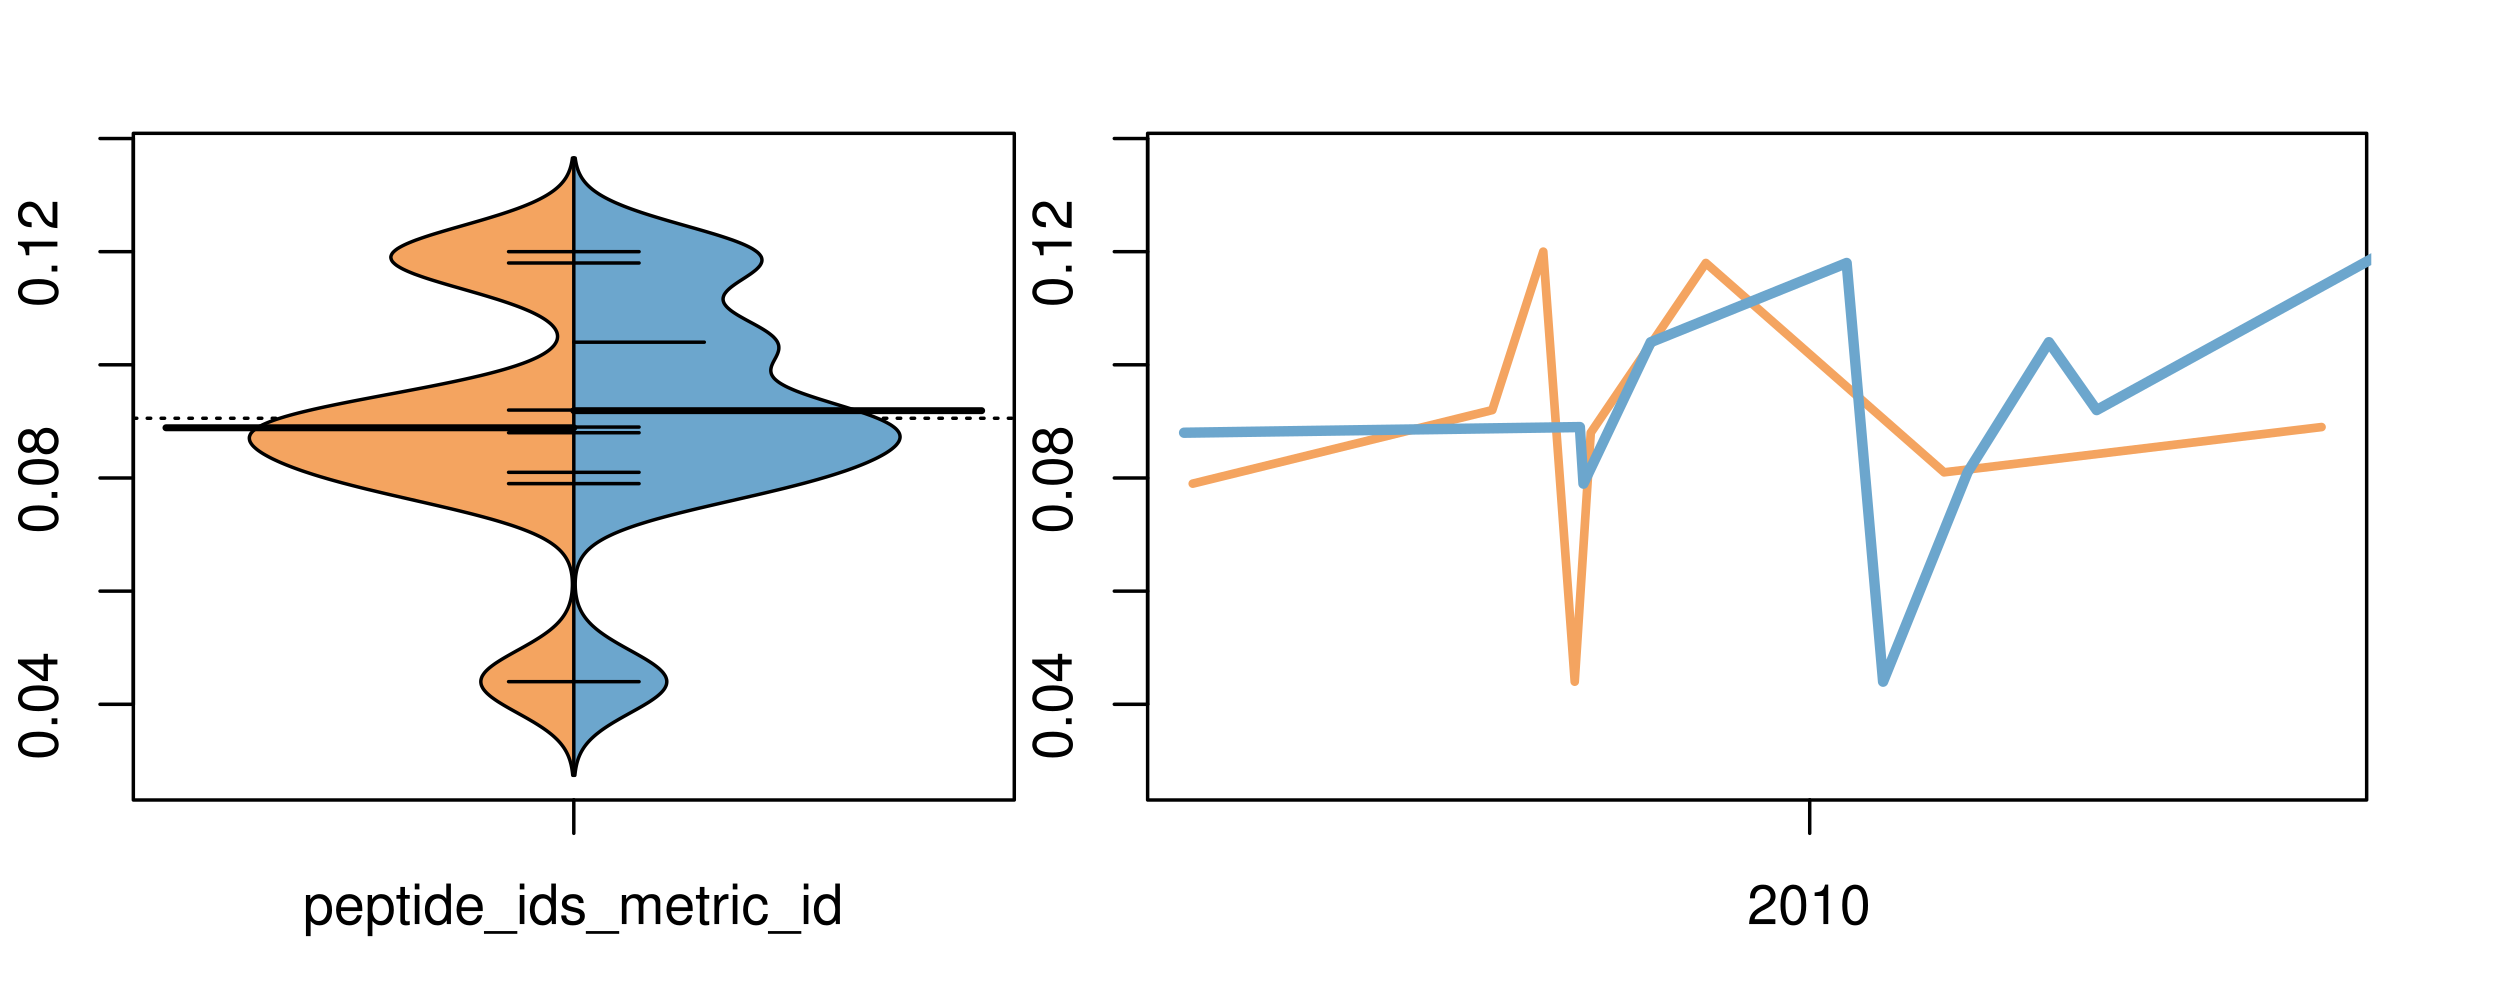 <?xml version="1.0" encoding="UTF-8"?>
<svg xmlns="http://www.w3.org/2000/svg" xmlns:xlink="http://www.w3.org/1999/xlink" width="540pt" height="216pt" viewBox="0 0 540 216" version="1.1">
<defs>
<g>
<symbol overflow="visible" id="glyph0-0">
<path style="stroke:none;" d="M -8.516 -3.297 C -8.516 -2.516 -8.156 -1.781 -7.578 -1.344 C -6.828 -0.797 -5.688 -0.516 -4.109 -0.516 C -1.25 -0.516 0.281 -1.469 0.281 -3.297 C 0.281 -5.094 -1.25 -6.078 -4.047 -6.078 C -5.703 -6.078 -6.797 -5.812 -7.578 -5.25 C -8.172 -4.812 -8.516 -4.109 -8.516 -3.297 Z M -7.578 -3.297 C -7.578 -4.438 -6.422 -5 -4.141 -5 C -1.734 -5 -0.594 -4.453 -0.594 -3.281 C -0.594 -2.156 -1.781 -1.594 -4.109 -1.594 C -6.438 -1.594 -7.578 -2.156 -7.578 -3.297 Z M -7.578 -3.297 "/>
</symbol>
<symbol overflow="visible" id="glyph0-1">
<path style="stroke:none;" d="M -1.25 -2.297 L -1.25 -1.047 L 0 -1.047 L 0 -2.297 Z M -1.25 -2.297 "/>
</symbol>
<symbol overflow="visible" id="glyph0-2">
<path style="stroke:none;" d="M -2.047 -3.922 L 0 -3.922 L 0 -4.984 L -2.047 -4.984 L -2.047 -6.234 L -2.984 -6.234 L -2.984 -4.984 L -8.516 -4.984 L -8.516 -4.203 L -3.156 -0.344 L -2.047 -0.344 Z M -2.984 -3.922 L -2.984 -1.266 L -6.703 -3.922 Z M -2.984 -3.922 "/>
</symbol>
<symbol overflow="visible" id="glyph0-3">
<path style="stroke:none;" d="M -4.469 -4.688 C -5 -5.562 -5.438 -5.859 -6.234 -5.859 C -7.578 -5.859 -8.516 -4.812 -8.516 -3.297 C -8.516 -1.797 -7.578 -0.75 -6.234 -0.75 C -5.453 -0.75 -5.016 -1.031 -4.469 -1.891 C -4.016 -0.922 -3.297 -0.438 -2.359 -0.438 C -0.797 -0.438 0.281 -1.625 0.281 -3.297 C 0.281 -4.984 -0.797 -6.156 -2.359 -6.156 C -3.297 -6.156 -4.016 -5.672 -4.469 -4.688 Z M -7.578 -3.297 C -7.578 -4.203 -7.047 -4.781 -6.219 -4.781 C -5.422 -4.781 -4.891 -4.188 -4.891 -3.297 C -4.891 -2.406 -5.422 -1.828 -6.234 -1.828 C -7.047 -1.828 -7.578 -2.406 -7.578 -3.297 Z M -4.016 -3.297 C -4.016 -4.359 -3.344 -5.078 -2.344 -5.078 C -1.328 -5.078 -0.656 -4.359 -0.656 -3.281 C -0.656 -2.25 -1.344 -1.531 -2.344 -1.531 C -3.344 -1.531 -4.016 -2.25 -4.016 -3.297 Z M -4.016 -3.297 "/>
</symbol>
<symbol overflow="visible" id="glyph0-4">
<path style="stroke:none;" d="M -6.062 -3.109 L 0 -3.109 L 0 -4.156 L -8.516 -4.156 L -8.516 -3.469 C -7.203 -3.094 -7.016 -2.859 -6.812 -1.219 L -6.062 -1.219 Z M -6.062 -3.109 "/>
</symbol>
<symbol overflow="visible" id="glyph0-5">
<path style="stroke:none;" d="M -1.047 -6.078 L -1.047 -1.594 C -1.734 -1.703 -2.188 -2.094 -2.797 -3.125 L -3.438 -4.328 C -4.094 -5.516 -4.969 -6.125 -6.016 -6.125 C -6.719 -6.125 -7.375 -5.844 -7.844 -5.344 C -8.297 -4.844 -8.516 -4.219 -8.516 -3.406 C -8.516 -2.328 -8.125 -1.531 -7.406 -1.062 C -6.953 -0.75 -6.422 -0.625 -5.562 -0.594 L -5.562 -1.656 C -6.125 -1.688 -6.484 -1.766 -6.75 -1.906 C -7.266 -2.188 -7.578 -2.734 -7.578 -3.375 C -7.578 -4.328 -6.906 -5.047 -5.984 -5.047 C -5.312 -5.047 -4.734 -4.656 -4.312 -3.906 L -3.688 -2.797 C -2.672 -1.016 -1.875 -0.5 0 -0.406 L 0 -6.078 Z M -1.047 -6.078 "/>
</symbol>
<symbol overflow="visible" id="glyph0-6">
<path style="stroke:none;" d="M -8.75 -5.938 L -8.75 -4.938 L -5.5 -4.938 C -6.125 -4.531 -6.469 -3.859 -6.469 -3.016 C -6.469 -1.375 -5.156 -0.312 -3.156 -0.312 C -1.031 -0.312 0.281 -1.359 0.281 -3.047 C 0.281 -3.906 -0.047 -4.516 -0.828 -5.047 L 0 -5.047 L 0 -5.938 Z M -5.531 -3.188 C -5.531 -4.266 -4.578 -4.938 -3.078 -4.938 C -1.625 -4.938 -0.656 -4.25 -0.656 -3.188 C -0.656 -2.094 -1.625 -1.359 -3.094 -1.359 C -4.562 -1.359 -5.531 -2.094 -5.531 -3.188 Z M -5.531 -3.188 "/>
</symbol>
<symbol overflow="visible" id="glyph0-7">
<path style="stroke:none;" d="M -6.281 -3.094 L -6.281 -2.047 L -7.266 -2.047 C -7.688 -2.047 -7.906 -2.297 -7.906 -2.75 C -7.906 -2.828 -7.906 -2.875 -7.891 -3.094 L -8.719 -3.094 C -8.766 -2.875 -8.781 -2.734 -8.781 -2.531 C -8.781 -1.609 -8.25 -1.062 -7.359 -1.062 L -6.281 -1.062 L -6.281 -0.219 L -5.469 -0.219 L -5.469 -1.062 L 0 -1.062 L 0 -2.047 L -5.469 -2.047 L -5.469 -3.094 Z M -6.281 -3.094 "/>
</symbol>
<symbol overflow="visible" id="glyph0-8">
<path style="stroke:none;" d="M 1.516 -6.938 L 1.516 0.266 L 2.109 0.266 L 2.109 -6.938 Z M 1.516 -6.938 "/>
</symbol>
<symbol overflow="visible" id="glyph0-9">
<path style="stroke:none;" d="M -6.469 -3.266 C -6.469 -1.5 -5.203 -0.438 -3.094 -0.438 C -0.984 -0.438 0.281 -1.484 0.281 -3.281 C 0.281 -5.047 -0.984 -6.125 -3.047 -6.125 C -5.219 -6.125 -6.469 -5.078 -6.469 -3.266 Z M -5.547 -3.281 C -5.547 -4.406 -4.625 -5.078 -3.062 -5.078 C -1.578 -5.078 -0.641 -4.375 -0.641 -3.281 C -0.641 -2.156 -1.578 -1.469 -3.094 -1.469 C -4.609 -1.469 -5.547 -2.156 -5.547 -3.281 Z M -5.547 -3.281 "/>
</symbol>
<symbol overflow="visible" id="glyph0-10">
<path style="stroke:none;" d="M -8.75 -1.828 L -8.75 -0.812 L 0 -0.812 L 0 -1.828 Z M -8.75 -1.828 "/>
</symbol>
<symbol overflow="visible" id="glyph0-11">
<path style="stroke:none;" d="M -3.906 -2.656 L -3.906 -3.234 C -3.906 -4.391 -3.391 -4.984 -2.359 -4.984 C -1.297 -4.984 -0.656 -4.328 -0.656 -3.234 C -0.656 -2.078 -1.234 -1.516 -2.469 -1.438 L -2.469 -0.391 C -1.781 -0.438 -1.344 -0.547 -0.953 -0.75 C -0.141 -1.188 0.281 -2.031 0.281 -3.188 C 0.281 -4.938 -0.766 -6.078 -2.375 -6.078 C -3.453 -6.078 -4.062 -5.656 -4.406 -4.625 C -4.719 -5.422 -5.312 -5.812 -6.172 -5.812 C -7.625 -5.812 -8.516 -4.844 -8.516 -3.234 C -8.516 -1.516 -7.578 -0.594 -5.766 -0.562 L -5.766 -1.625 C -6.281 -1.625 -6.562 -1.688 -6.828 -1.812 C -7.297 -2.047 -7.578 -2.578 -7.578 -3.234 C -7.578 -4.172 -7.031 -4.734 -6.125 -4.734 C -5.531 -4.734 -5.172 -4.531 -4.984 -4.062 C -4.859 -3.766 -4.812 -3.391 -4.797 -2.656 Z M -3.906 -2.656 "/>
</symbol>
<symbol overflow="visible" id="glyph0-12">
<path style="stroke:none;" d="M 0 -3.422 L -6.281 -5.828 L -6.281 -4.703 L -1.188 -2.922 L -6.281 -1.25 L -6.281 -0.125 L 0 -2.328 Z M 0 -3.422 "/>
</symbol>
<symbol overflow="visible" id="glyph0-13">
<path style="stroke:none;" d="M -0.594 -6.422 C -0.562 -6.312 -0.562 -6.266 -0.562 -6.203 C -0.562 -5.859 -0.75 -5.656 -1.062 -5.656 L -4.75 -5.656 C -5.875 -5.656 -6.469 -4.844 -6.469 -3.297 C -6.469 -2.391 -6.203 -1.625 -5.734 -1.219 C -5.406 -0.922 -5.047 -0.797 -4.422 -0.781 L -4.422 -1.781 C -5.203 -1.875 -5.547 -2.328 -5.547 -3.266 C -5.547 -4.156 -5.203 -4.672 -4.609 -4.672 L -4.344 -4.672 C -3.922 -4.672 -3.75 -4.422 -3.641 -3.625 C -3.469 -2.203 -3.422 -1.984 -3.266 -1.609 C -2.969 -0.875 -2.406 -0.5 -1.578 -0.5 C -0.438 -0.5 0.281 -1.297 0.281 -2.562 C 0.281 -3.359 0 -4 -0.641 -4.703 C -0.016 -4.781 0.281 -5.094 0.281 -5.734 C 0.281 -5.938 0.25 -6.094 0.172 -6.422 Z M -1.984 -4.672 C -1.641 -4.672 -1.438 -4.578 -1.156 -4.266 C -0.797 -3.859 -0.594 -3.375 -0.594 -2.781 C -0.594 -2 -0.969 -1.547 -1.609 -1.547 C -2.266 -1.547 -2.609 -1.984 -2.766 -3.062 C -2.906 -4.109 -2.953 -4.328 -3.109 -4.672 Z M -1.984 -4.672 "/>
</symbol>
<symbol overflow="visible" id="glyph0-14">
<path style="stroke:none;" d="M 0 -5.781 L -6.281 -5.781 L -6.281 -4.781 L -2.719 -4.781 C -1.438 -4.781 -0.594 -4.109 -0.594 -3.078 C -0.594 -2.281 -1.078 -1.781 -1.844 -1.781 L -6.281 -1.781 L -6.281 -0.781 L -1.438 -0.781 C -0.391 -0.781 0.281 -1.562 0.281 -2.781 C 0.281 -3.703 -0.047 -4.297 -0.875 -4.891 L 0 -4.891 Z M 0 -5.781 "/>
</symbol>
<symbol overflow="visible" id="glyph0-15">
<path style="stroke:none;" d="M -2.812 -6.156 C -3.766 -6.156 -4.344 -6.078 -4.812 -5.906 C -5.844 -5.5 -6.469 -4.531 -6.469 -3.359 C -6.469 -1.609 -5.125 -0.484 -3.062 -0.484 C -1 -0.484 0.281 -1.578 0.281 -3.344 C 0.281 -4.781 -0.547 -5.766 -1.906 -6.031 L -1.906 -5.016 C -1.078 -4.734 -0.641 -4.172 -0.641 -3.375 C -0.641 -2.734 -0.938 -2.203 -1.469 -1.859 C -1.828 -1.625 -2.188 -1.531 -2.812 -1.531 Z M -3.625 -1.547 C -4.781 -1.625 -5.547 -2.344 -5.547 -3.344 C -5.547 -4.328 -4.734 -5.094 -3.703 -5.094 C -3.672 -5.094 -3.641 -5.094 -3.625 -5.078 Z M -3.625 -1.547 "/>
</symbol>
<symbol overflow="visible" id="glyph1-0">
<path style="stroke:none;" d="M 0.641 2.609 L 1.656 2.609 L 1.656 -0.656 C 2.188 -0.016 2.766 0.281 3.594 0.281 C 5.203 0.281 6.281 -1.031 6.281 -3.031 C 6.281 -5.141 5.25 -6.469 3.578 -6.469 C 2.719 -6.469 2.047 -6.078 1.578 -5.344 L 1.578 -6.281 L 0.641 -6.281 Z M 3.406 -5.531 C 4.516 -5.531 5.234 -4.562 5.234 -3.062 C 5.234 -1.625 4.5 -0.656 3.406 -0.656 C 2.359 -0.656 1.656 -1.625 1.656 -3.094 C 1.656 -4.578 2.359 -5.531 3.406 -5.531 Z M 3.406 -5.531 "/>
</symbol>
<symbol overflow="visible" id="glyph1-1">
<path style="stroke:none;" d="M 6.156 -2.812 C 6.156 -3.766 6.078 -4.344 5.906 -4.812 C 5.5 -5.844 4.531 -6.469 3.359 -6.469 C 1.609 -6.469 0.484 -5.125 0.484 -3.062 C 0.484 -1 1.578 0.281 3.344 0.281 C 4.781 0.281 5.766 -0.547 6.031 -1.906 L 5.016 -1.906 C 4.734 -1.078 4.172 -0.641 3.375 -0.641 C 2.734 -0.641 2.203 -0.938 1.859 -1.469 C 1.625 -1.828 1.531 -2.188 1.531 -2.812 Z M 1.547 -3.625 C 1.625 -4.781 2.344 -5.547 3.344 -5.547 C 4.328 -5.547 5.094 -4.734 5.094 -3.703 C 5.094 -3.672 5.094 -3.641 5.078 -3.625 Z M 1.547 -3.625 "/>
</symbol>
<symbol overflow="visible" id="glyph1-2">
<path style="stroke:none;" d="M 3.047 -6.281 L 2.016 -6.281 L 2.016 -8.016 L 1.016 -8.016 L 1.016 -6.281 L 0.172 -6.281 L 0.172 -5.469 L 1.016 -5.469 L 1.016 -0.719 C 1.016 -0.078 1.453 0.281 2.234 0.281 C 2.469 0.281 2.719 0.25 3.047 0.188 L 3.047 -0.641 C 2.922 -0.609 2.766 -0.594 2.562 -0.594 C 2.141 -0.594 2.016 -0.719 2.016 -1.156 L 2.016 -5.469 L 3.047 -5.469 Z M 3.047 -6.281 "/>
</symbol>
<symbol overflow="visible" id="glyph1-3">
<path style="stroke:none;" d="M 1.797 -6.281 L 0.797 -6.281 L 0.797 0 L 1.797 0 Z M 1.797 -8.75 L 0.797 -8.75 L 0.797 -7.484 L 1.797 -7.484 Z M 1.797 -8.75 "/>
</symbol>
<symbol overflow="visible" id="glyph1-4">
<path style="stroke:none;" d="M 5.938 -8.75 L 4.938 -8.75 L 4.938 -5.5 C 4.531 -6.125 3.859 -6.469 3.016 -6.469 C 1.375 -6.469 0.312 -5.156 0.312 -3.156 C 0.312 -1.031 1.359 0.281 3.047 0.281 C 3.906 0.281 4.516 -0.047 5.047 -0.828 L 5.047 0 L 5.938 0 Z M 3.188 -5.531 C 4.266 -5.531 4.938 -4.578 4.938 -3.078 C 4.938 -1.625 4.25 -0.656 3.188 -0.656 C 2.094 -0.656 1.359 -1.625 1.359 -3.094 C 1.359 -4.562 2.094 -5.531 3.188 -5.531 Z M 3.188 -5.531 "/>
</symbol>
<symbol overflow="visible" id="glyph1-5">
<path style="stroke:none;" d="M 6.938 1.516 L -0.266 1.516 L -0.266 2.109 L 6.938 2.109 Z M 6.938 1.516 "/>
</symbol>
<symbol overflow="visible" id="glyph1-6">
<path style="stroke:none;" d="M 5.25 -4.531 C 5.25 -5.766 4.422 -6.469 2.969 -6.469 C 1.516 -6.469 0.562 -5.719 0.562 -4.547 C 0.562 -3.562 1.062 -3.094 2.562 -2.734 L 3.484 -2.516 C 4.188 -2.344 4.469 -2.094 4.469 -1.625 C 4.469 -1.047 3.875 -0.641 3 -0.641 C 2.453 -0.641 2 -0.797 1.75 -1.062 C 1.594 -1.25 1.531 -1.422 1.469 -1.875 L 0.406 -1.875 C 0.453 -0.422 1.266 0.281 2.922 0.281 C 4.5 0.281 5.516 -0.5 5.516 -1.719 C 5.516 -2.656 4.984 -3.172 3.734 -3.469 L 2.766 -3.703 C 1.953 -3.891 1.609 -4.156 1.609 -4.594 C 1.609 -5.172 2.125 -5.547 2.938 -5.547 C 3.75 -5.547 4.172 -5.203 4.203 -4.531 Z M 5.25 -4.531 "/>
</symbol>
<symbol overflow="visible" id="glyph1-7">
<path style="stroke:none;" d="M 0.844 -6.281 L 0.844 0 L 1.844 0 L 1.844 -3.953 C 1.844 -4.859 2.516 -5.594 3.328 -5.594 C 4.062 -5.594 4.484 -5.141 4.484 -4.328 L 4.484 0 L 5.5 0 L 5.5 -3.953 C 5.5 -4.859 6.156 -5.594 6.969 -5.594 C 7.703 -5.594 8.141 -5.125 8.141 -4.328 L 8.141 0 L 9.141 0 L 9.141 -4.719 C 9.141 -5.844 8.5 -6.469 7.312 -6.469 C 6.484 -6.469 5.969 -6.219 5.391 -5.516 C 5.016 -6.188 4.516 -6.469 3.703 -6.469 C 2.859 -6.469 2.297 -6.156 1.766 -5.406 L 1.766 -6.281 Z M 0.844 -6.281 "/>
</symbol>
<symbol overflow="visible" id="glyph1-8">
<path style="stroke:none;" d="M 0.828 -6.281 L 0.828 0 L 1.844 0 L 1.844 -3.266 C 1.844 -4.156 2.062 -4.75 2.547 -5.094 C 2.859 -5.328 3.156 -5.406 3.859 -5.406 L 3.859 -6.438 C 3.688 -6.453 3.594 -6.469 3.469 -6.469 C 2.812 -6.469 2.328 -6.078 1.75 -5.141 L 1.75 -6.281 Z M 0.828 -6.281 "/>
</symbol>
<symbol overflow="visible" id="glyph1-9">
<path style="stroke:none;" d="M 5.656 -4.172 C 5.609 -4.781 5.469 -5.188 5.234 -5.531 C 4.797 -6.125 4.047 -6.469 3.172 -6.469 C 1.469 -6.469 0.375 -5.125 0.375 -3.031 C 0.375 -1.016 1.453 0.281 3.156 0.281 C 4.656 0.281 5.609 -0.625 5.719 -2.156 L 4.719 -2.156 C 4.547 -1.156 4.031 -0.641 3.188 -0.641 C 2.078 -0.641 1.422 -1.547 1.422 -3.031 C 1.422 -4.609 2.062 -5.547 3.156 -5.547 C 4 -5.547 4.531 -5.047 4.641 -4.172 Z M 5.656 -4.172 "/>
</symbol>
<symbol overflow="visible" id="glyph1-10">
<path style="stroke:none;" d="M 6.078 -1.047 L 1.594 -1.047 C 1.703 -1.734 2.094 -2.188 3.125 -2.797 L 4.328 -3.438 C 5.516 -4.094 6.125 -4.969 6.125 -6.016 C 6.125 -6.719 5.844 -7.375 5.344 -7.844 C 4.844 -8.297 4.219 -8.516 3.406 -8.516 C 2.328 -8.516 1.531 -8.125 1.062 -7.406 C 0.75 -6.953 0.625 -6.422 0.594 -5.562 L 1.656 -5.562 C 1.688 -6.125 1.766 -6.484 1.906 -6.75 C 2.188 -7.266 2.734 -7.578 3.375 -7.578 C 4.328 -7.578 5.047 -6.906 5.047 -5.984 C 5.047 -5.312 4.656 -4.734 3.906 -4.312 L 2.797 -3.688 C 1.016 -2.672 0.5 -1.875 0.406 0 L 6.078 0 Z M 6.078 -1.047 "/>
</symbol>
<symbol overflow="visible" id="glyph1-11">
<path style="stroke:none;" d="M 3.297 -8.516 C 2.516 -8.516 1.781 -8.156 1.344 -7.578 C 0.797 -6.828 0.516 -5.688 0.516 -4.109 C 0.516 -1.25 1.469 0.281 3.297 0.281 C 5.094 0.281 6.078 -1.25 6.078 -4.047 C 6.078 -5.703 5.812 -6.797 5.25 -7.578 C 4.812 -8.172 4.109 -8.516 3.297 -8.516 Z M 3.297 -7.578 C 4.438 -7.578 5 -6.422 5 -4.141 C 5 -1.734 4.453 -0.594 3.281 -0.594 C 2.156 -0.594 1.594 -1.781 1.594 -4.109 C 1.594 -6.438 2.156 -7.578 3.297 -7.578 Z M 3.297 -7.578 "/>
</symbol>
<symbol overflow="visible" id="glyph1-12">
<path style="stroke:none;" d="M 3.109 -6.062 L 3.109 0 L 4.156 0 L 4.156 -8.516 L 3.469 -8.516 C 3.094 -7.203 2.859 -7.016 1.219 -6.812 L 1.219 -6.062 Z M 3.109 -6.062 "/>
</symbol>
</g>
<clipPath id="clip1">
  <path d="M 28.801 28.801 L 220.086 28.801 L 220.086 173.801 L 28.801 173.801 Z M 28.801 28.801 "/>
</clipPath>
<clipPath id="clip2">
  <path d="M 247.887 28.801 L 512.199 28.801 L 512.199 173.801 L 247.887 173.801 Z M 247.887 28.801 "/>
</clipPath>
<clipPath id="clip3">
  <path d="M 233.484 14.398 L 526.598 14.398 L 526.598 188.199 L 233.484 188.199 Z M 233.484 14.398 "/>
</clipPath>
<clipPath id="clip4">
  <path d="M 247.887 28.801 L 512.199 28.801 L 512.199 173.801 L 247.887 173.801 Z M 247.887 28.801 "/>
</clipPath>
</defs>
<g id="surface831">
<path style="fill:none;stroke-width:0.75;stroke-linecap:round;stroke-linejoin:round;stroke:rgb(0%,0%,0%);stroke-opacity:1;stroke-miterlimit:10;" d="M 28.801 172.801 L 219.086 172.801 L 219.086 28.801 L 28.801 28.801 L 28.801 172.801 "/>
<path style="fill:none;stroke-width:0.75;stroke-linecap:round;stroke-linejoin:round;stroke:rgb(0%,0%,0%);stroke-opacity:1;stroke-miterlimit:10;" d="M 28.801 152.129 L 28.801 29.918 "/>
<path style="fill:none;stroke-width:0.75;stroke-linecap:round;stroke-linejoin:round;stroke:rgb(0%,0%,0%);stroke-opacity:1;stroke-miterlimit:10;" d="M 28.801 152.129 L 21.602 152.129 "/>
<path style="fill:none;stroke-width:0.75;stroke-linecap:round;stroke-linejoin:round;stroke:rgb(0%,0%,0%);stroke-opacity:1;stroke-miterlimit:10;" d="M 28.801 127.688 L 21.602 127.688 "/>
<path style="fill:none;stroke-width:0.75;stroke-linecap:round;stroke-linejoin:round;stroke:rgb(0%,0%,0%);stroke-opacity:1;stroke-miterlimit:10;" d="M 28.801 103.246 L 21.602 103.246 "/>
<path style="fill:none;stroke-width:0.75;stroke-linecap:round;stroke-linejoin:round;stroke:rgb(0%,0%,0%);stroke-opacity:1;stroke-miterlimit:10;" d="M 28.801 78.801 L 21.602 78.801 "/>
<path style="fill:none;stroke-width:0.75;stroke-linecap:round;stroke-linejoin:round;stroke:rgb(0%,0%,0%);stroke-opacity:1;stroke-miterlimit:10;" d="M 28.801 54.359 L 21.602 54.359 "/>
<path style="fill:none;stroke-width:0.75;stroke-linecap:round;stroke-linejoin:round;stroke:rgb(0%,0%,0%);stroke-opacity:1;stroke-miterlimit:10;" d="M 28.801 29.918 L 21.602 29.918 "/>
<g style="fill:rgb(0%,0%,0%);fill-opacity:1;">
  <use xlink:href="#glyph0-0" x="12.396" y="164.129"/>
  <use xlink:href="#glyph0-1" x="12.396" y="157.457"/>
  <use xlink:href="#glyph0-0" x="12.396" y="154.121"/>
  <use xlink:href="#glyph0-2" x="12.396" y="147.449"/>
</g>
<g style="fill:rgb(0%,0%,0%);fill-opacity:1;">
  <use xlink:href="#glyph0-0" x="12.396" y="115.246"/>
  <use xlink:href="#glyph0-1" x="12.396" y="108.574"/>
  <use xlink:href="#glyph0-0" x="12.396" y="105.238"/>
  <use xlink:href="#glyph0-3" x="12.396" y="98.566"/>
</g>
<g style="fill:rgb(0%,0%,0%);fill-opacity:1;">
  <use xlink:href="#glyph0-0" x="12.396" y="66.359"/>
  <use xlink:href="#glyph0-1" x="12.396" y="59.688"/>
  <use xlink:href="#glyph0-4" x="12.396" y="56.352"/>
  <use xlink:href="#glyph0-5" x="12.396" y="49.68"/>
</g>
<path style="fill:none;stroke-width:0.75;stroke-linecap:round;stroke-linejoin:round;stroke:rgb(0%,0%,0%);stroke-opacity:1;stroke-miterlimit:10;" d="M 123.941 172.801 L 123.941 172.801 "/>
<path style="fill:none;stroke-width:0.75;stroke-linecap:round;stroke-linejoin:round;stroke:rgb(0%,0%,0%);stroke-opacity:1;stroke-miterlimit:10;" d="M 123.941 172.801 L 123.941 180 "/>
<g style="fill:rgb(0%,0%,0%);fill-opacity:1;">
  <use xlink:href="#glyph1-0" x="65.441" y="199.596"/>
  <use xlink:href="#glyph1-1" x="72.113" y="199.596"/>
  <use xlink:href="#glyph1-0" x="78.785" y="199.596"/>
  <use xlink:href="#glyph1-2" x="85.457" y="199.596"/>
  <use xlink:href="#glyph1-3" x="88.793" y="199.596"/>
  <use xlink:href="#glyph1-4" x="91.457" y="199.596"/>
  <use xlink:href="#glyph1-1" x="98.129" y="199.596"/>
  <use xlink:href="#glyph1-5" x="104.801" y="199.596"/>
  <use xlink:href="#glyph1-3" x="111.473" y="199.596"/>
  <use xlink:href="#glyph1-4" x="114.137" y="199.596"/>
  <use xlink:href="#glyph1-6" x="120.809" y="199.596"/>
  <use xlink:href="#glyph1-5" x="126.809" y="199.596"/>
  <use xlink:href="#glyph1-7" x="133.48" y="199.596"/>
  <use xlink:href="#glyph1-1" x="143.477" y="199.596"/>
  <use xlink:href="#glyph1-2" x="150.148" y="199.596"/>
  <use xlink:href="#glyph1-8" x="153.484" y="199.596"/>
  <use xlink:href="#glyph1-3" x="157.48" y="199.596"/>
  <use xlink:href="#glyph1-9" x="160.145" y="199.596"/>
  <use xlink:href="#glyph1-5" x="166.145" y="199.596"/>
  <use xlink:href="#glyph1-3" x="172.816" y="199.596"/>
  <use xlink:href="#glyph1-4" x="175.48" y="199.596"/>
</g>
<g clip-path="url(#clip1)" clip-rule="nonzero">
<path style="fill:none;stroke-width:0.75;stroke-linecap:round;stroke-linejoin:round;stroke:rgb(0%,0%,0%);stroke-opacity:1;stroke-dasharray:0.75,2.25;stroke-miterlimit:10;" d="M 28.801 90.344 L 219.086 90.344 "/>
<path style=" stroke:none;fill-rule:nonzero;fill:rgb(95.686%,64.314%,37.647%);fill-opacity:1;" d="M 123.941 34.133 L 123.645 34.133 L 123.609 34.395 L 123.566 34.656 L 123.52 34.918 L 123.469 35.176 L 123.414 35.438 L 123.352 35.699 L 123.281 35.961 L 123.207 36.223 L 123.125 36.48 L 123.031 36.742 L 122.93 37.004 L 122.824 37.266 L 122.703 37.523 L 122.574 37.785 L 122.434 38.047 L 122.281 38.309 L 122.113 38.57 L 121.934 38.828 L 121.742 39.09 L 121.531 39.352 L 121.305 39.613 L 121.066 39.875 L 120.809 40.133 L 120.527 40.395 L 120.23 40.656 L 119.914 40.918 L 119.574 41.18 L 119.215 41.438 L 118.832 41.699 L 118.43 41.961 L 118 42.223 L 117.547 42.484 L 117.074 42.742 L 116.57 43.004 L 116.043 43.266 L 115.492 43.527 L 114.918 43.789 L 114.312 44.047 L 113.684 44.309 L 113.035 44.57 L 112.352 44.832 L 111.648 45.094 L 110.926 45.352 L 110.176 45.613 L 109.402 45.875 L 108.609 46.137 L 107.801 46.398 L 106.969 46.656 L 106.121 46.918 L 105.262 47.18 L 104.387 47.441 L 103.496 47.703 L 102.602 47.961 L 101.699 48.223 L 98.969 49.008 L 98.059 49.266 L 97.16 49.527 L 96.266 49.789 L 95.383 50.051 L 94.516 50.312 L 93.668 50.57 L 92.836 50.832 L 92.031 51.094 L 91.254 51.355 L 90.504 51.617 L 89.781 51.875 L 89.105 52.137 L 88.461 52.398 L 87.852 52.66 L 87.289 52.922 L 86.777 53.18 L 86.305 53.441 L 85.871 53.703 L 85.512 53.965 L 85.195 54.227 L 84.926 54.484 L 84.719 54.746 L 84.57 55.008 L 84.469 55.27 L 84.418 55.527 L 84.449 55.789 L 84.523 56.051 L 84.645 56.312 L 84.832 56.574 L 85.082 56.832 L 85.375 57.094 L 85.715 57.355 L 86.125 57.617 L 86.574 57.879 L 87.066 58.137 L 87.613 58.398 L 88.203 58.66 L 88.832 58.922 L 89.492 59.184 L 90.203 59.441 L 90.941 59.703 L 91.703 59.965 L 92.5 60.227 L 93.32 60.488 L 94.16 60.746 L 95.02 61.008 L 95.895 61.27 L 96.781 61.531 L 97.68 61.793 L 98.582 62.051 L 99.492 62.312 L 100.398 62.574 L 101.309 62.836 L 102.211 63.098 L 103.105 63.355 L 103.996 63.617 L 104.871 63.879 L 105.734 64.141 L 106.582 64.402 L 107.418 64.66 L 108.227 64.922 L 109.02 65.184 L 109.793 65.445 L 110.539 65.707 L 111.262 65.965 L 111.965 66.227 L 112.641 66.488 L 113.281 66.75 L 113.906 67.012 L 114.504 67.27 L 115.062 67.531 L 115.598 67.793 L 116.109 68.055 L 116.59 68.316 L 117.035 68.574 L 117.461 68.836 L 117.859 69.098 L 118.219 69.359 L 118.555 69.621 L 118.867 69.879 L 119.148 70.141 L 119.398 70.402 L 119.621 70.664 L 119.824 70.926 L 119.988 71.184 L 120.129 71.445 L 120.25 71.707 L 120.336 71.969 L 120.391 72.23 L 120.426 72.488 L 120.434 72.75 L 120.406 73.012 L 120.359 73.273 L 120.285 73.531 L 120.176 73.793 L 120.039 74.055 L 119.875 74.316 L 119.688 74.578 L 119.461 74.836 L 119.207 75.098 L 118.926 75.359 L 118.609 75.621 L 118.262 75.883 L 117.883 76.141 L 117.473 76.402 L 117.023 76.664 L 116.543 76.926 L 116.031 77.188 L 115.48 77.445 L 114.891 77.707 L 114.27 77.969 L 113.613 78.23 L 112.914 78.492 L 112.18 78.75 L 111.418 79.012 L 110.602 79.273 L 109.754 79.535 L 108.875 79.797 L 107.957 80.055 L 106.996 80.316 L 106.004 80.578 L 104.98 80.84 L 103.914 81.102 L 102.812 81.359 L 101.688 81.621 L 100.527 81.883 L 99.332 82.145 L 98.113 82.406 L 96.871 82.664 L 95.598 82.926 L 94.301 83.188 L 92.992 83.449 L 91.656 83.711 L 90.309 83.969 L 88.949 84.23 L 87.578 84.492 L 84.812 85.016 L 83.426 85.273 L 82.043 85.535 L 80.664 85.797 L 79.293 86.059 L 77.926 86.32 L 76.582 86.578 L 75.254 86.84 L 73.938 87.102 L 72.652 87.363 L 71.395 87.625 L 70.16 87.883 L 68.953 88.145 L 67.793 88.406 L 66.664 88.668 L 65.57 88.93 L 64.52 89.188 L 63.52 89.449 L 62.559 89.711 L 61.637 89.973 L 60.781 90.234 L 59.965 90.492 L 59.191 90.754 L 58.48 91.016 L 57.824 91.277 L 57.211 91.539 L 56.648 91.797 L 56.148 92.059 L 55.699 92.32 L 55.289 92.582 L 54.945 92.84 L 54.648 93.102 L 54.395 93.363 L 54.191 93.625 L 54.043 93.887 L 53.938 94.145 L 53.867 94.406 L 53.855 94.668 L 53.883 94.93 L 53.941 95.191 L 54.043 95.449 L 54.191 95.711 L 54.367 95.973 L 54.574 96.234 L 54.824 96.496 L 55.105 96.754 L 55.41 97.016 L 55.746 97.277 L 56.117 97.539 L 56.512 97.801 L 56.926 98.059 L 57.379 98.32 L 57.852 98.582 L 58.344 98.844 L 58.863 99.105 L 59.41 99.363 L 59.977 99.625 L 60.562 99.887 L 61.18 100.148 L 61.812 100.41 L 62.469 100.668 L 63.148 100.93 L 63.852 101.191 L 64.574 101.453 L 65.316 101.715 L 66.09 101.973 L 66.883 102.234 L 67.695 102.496 L 68.531 102.758 L 69.395 103.02 L 70.273 103.277 L 71.172 103.539 L 72.102 103.801 L 73.047 104.062 L 74.008 104.324 L 74.996 104.582 L 76 104.844 L 77.023 105.105 L 78.059 105.367 L 79.117 105.629 L 80.191 105.887 L 81.273 106.148 L 82.371 106.41 L 83.48 106.672 L 84.598 106.934 L 85.719 107.191 L 86.852 107.453 L 90.262 108.238 L 91.398 108.496 L 92.531 108.758 L 93.66 109.02 L 94.781 109.281 L 95.895 109.543 L 96.996 109.801 L 98.086 110.062 L 99.16 110.324 L 100.223 110.586 L 101.266 110.844 L 102.285 111.105 L 103.289 111.367 L 104.273 111.629 L 105.23 111.891 L 106.164 112.148 L 107.074 112.41 L 107.961 112.672 L 108.816 112.934 L 109.648 113.195 L 110.457 113.453 L 111.227 113.715 L 111.969 113.977 L 112.691 114.238 L 113.379 114.5 L 114.035 114.758 L 114.668 115.02 L 115.277 115.281 L 115.848 115.543 L 116.395 115.805 L 116.918 116.062 L 117.41 116.324 L 117.875 116.586 L 118.316 116.848 L 118.738 117.109 L 119.125 117.367 L 119.492 117.629 L 119.844 117.891 L 120.168 118.152 L 120.469 118.414 L 120.754 118.672 L 121.02 118.934 L 121.266 119.195 L 121.492 119.457 L 121.707 119.719 L 121.902 119.977 L 122.082 120.238 L 122.25 120.5 L 122.406 120.762 L 122.547 121.023 L 122.676 121.281 L 122.797 121.543 L 122.902 121.805 L 123 122.066 L 123.09 122.328 L 123.172 122.586 L 123.242 122.848 L 123.309 123.109 L 123.367 123.371 L 123.418 123.633 L 123.465 123.891 L 123.504 124.152 L 123.539 124.414 L 123.566 124.676 L 123.59 124.938 L 123.609 125.195 L 123.633 125.719 L 123.641 126.242 L 123.637 126.5 L 123.629 126.762 L 123.617 127.023 L 123.602 127.285 L 123.582 127.547 L 123.559 127.805 L 123.531 128.066 L 123.496 128.328 L 123.457 128.59 L 123.414 128.848 L 123.363 129.109 L 123.309 129.371 L 123.25 129.633 L 123.18 129.895 L 123.105 130.152 L 123.027 130.414 L 122.938 130.676 L 122.84 130.938 L 122.738 131.199 L 122.625 131.457 L 122.504 131.719 L 122.371 131.98 L 122.23 132.242 L 122.082 132.504 L 121.922 132.762 L 121.746 133.023 L 121.566 133.285 L 121.371 133.547 L 121.164 133.809 L 120.941 134.066 L 120.715 134.328 L 120.465 134.59 L 120.207 134.852 L 119.938 135.113 L 119.652 135.371 L 119.355 135.633 L 119.043 135.895 L 118.723 136.156 L 118.383 136.418 L 118.031 136.676 L 117.668 136.938 L 117.293 137.199 L 116.902 137.461 L 116.504 137.723 L 116.094 137.98 L 115.672 138.242 L 115.242 138.504 L 114.805 138.766 L 114.355 139.027 L 113.902 139.285 L 113.445 139.547 L 112.98 139.809 L 112.043 140.332 L 111.57 140.59 L 110.633 141.113 L 110.168 141.375 L 109.707 141.637 L 109.258 141.895 L 108.812 142.156 L 108.375 142.418 L 107.953 142.68 L 107.543 142.941 L 107.145 143.199 L 106.766 143.461 L 106.406 143.723 L 106.062 143.984 L 105.734 144.246 L 105.438 144.504 L 105.16 144.766 L 104.906 145.027 L 104.676 145.289 L 104.48 145.551 L 104.305 145.809 L 104.152 146.07 L 104.039 146.332 L 103.953 146.594 L 103.891 146.852 L 103.859 147.113 L 103.863 147.375 L 103.895 147.637 L 103.949 147.898 L 104.043 148.156 L 104.164 148.418 L 104.309 148.68 L 104.484 148.941 L 104.691 149.203 L 104.918 149.461 L 105.168 149.723 L 105.453 149.984 L 105.754 150.246 L 106.074 150.508 L 106.422 150.766 L 106.785 151.027 L 107.164 151.289 L 107.559 151.551 L 107.973 151.812 L 108.398 152.07 L 108.832 152.332 L 109.277 152.594 L 109.73 152.855 L 110.191 153.117 L 110.652 153.375 L 111.121 153.637 L 111.594 153.898 L 112.062 154.16 L 112.535 154.422 L 113 154.68 L 113.465 154.941 L 113.926 155.203 L 114.379 155.465 L 114.824 155.727 L 115.266 155.984 L 115.691 156.246 L 116.113 156.508 L 116.523 156.77 L 116.922 157.031 L 117.309 157.289 L 117.684 157.551 L 118.051 157.812 L 118.398 158.074 L 118.734 158.336 L 119.059 158.594 L 119.371 158.855 L 119.668 159.117 L 119.949 159.379 L 120.223 159.641 L 120.48 159.898 L 120.723 160.16 L 120.957 160.422 L 121.176 160.684 L 121.383 160.945 L 121.574 161.203 L 121.762 161.465 L 121.934 161.727 L 122.094 161.988 L 122.246 162.25 L 122.387 162.508 L 122.516 162.77 L 122.641 163.031 L 122.754 163.293 L 122.859 163.555 L 122.953 163.812 L 123.047 164.074 L 123.129 164.336 L 123.203 164.598 L 123.273 164.855 L 123.34 165.117 L 123.398 165.379 L 123.453 165.641 L 123.504 165.902 L 123.547 166.16 L 123.625 166.684 L 123.66 166.945 L 123.688 167.207 L 123.715 167.465 L 123.941 167.465 Z M 123.941 34.133 "/>
<path style="fill:none;stroke-width:0.75;stroke-linecap:round;stroke-linejoin:round;stroke:rgb(0%,0%,0%);stroke-opacity:1;stroke-miterlimit:10;" d="M 123.941 34.133 L 123.645 34.133 L 123.609 34.395 L 123.566 34.656 L 123.52 34.918 L 123.469 35.176 L 123.414 35.438 L 123.352 35.699 L 123.281 35.961 L 123.207 36.223 L 123.125 36.48 L 123.031 36.742 L 122.93 37.004 L 122.824 37.266 L 122.703 37.523 L 122.574 37.785 L 122.434 38.047 L 122.281 38.309 L 122.113 38.57 L 121.934 38.828 L 121.742 39.09 L 121.531 39.352 L 121.305 39.613 L 121.066 39.875 L 120.809 40.133 L 120.527 40.395 L 120.23 40.656 L 119.914 40.918 L 119.574 41.18 L 119.215 41.438 L 118.832 41.699 L 118.43 41.961 L 118 42.223 L 117.547 42.484 L 117.074 42.742 L 116.57 43.004 L 116.043 43.266 L 115.492 43.527 L 114.918 43.789 L 114.312 44.047 L 113.684 44.309 L 113.035 44.57 L 112.352 44.832 L 111.648 45.094 L 110.926 45.352 L 110.176 45.613 L 109.402 45.875 L 108.609 46.137 L 107.801 46.398 L 106.969 46.656 L 106.121 46.918 L 105.262 47.18 L 104.387 47.441 L 103.496 47.703 L 102.602 47.961 L 101.699 48.223 L 98.969 49.008 L 98.059 49.266 L 97.16 49.527 L 96.266 49.789 L 95.383 50.051 L 94.516 50.312 L 93.668 50.57 L 92.836 50.832 L 92.031 51.094 L 91.254 51.355 L 90.504 51.617 L 89.781 51.875 L 89.105 52.137 L 88.461 52.398 L 87.852 52.66 L 87.289 52.922 L 86.777 53.18 L 86.305 53.441 L 85.871 53.703 L 85.512 53.965 L 85.195 54.227 L 84.926 54.484 L 84.719 54.746 L 84.57 55.008 L 84.469 55.27 L 84.418 55.527 L 84.449 55.789 L 84.523 56.051 L 84.645 56.312 L 84.832 56.574 L 85.082 56.832 L 85.375 57.094 L 85.715 57.355 L 86.125 57.617 L 86.574 57.879 L 87.066 58.137 L 87.613 58.398 L 88.203 58.66 L 88.832 58.922 L 89.492 59.184 L 90.203 59.441 L 90.941 59.703 L 91.703 59.965 L 92.5 60.227 L 93.32 60.488 L 94.16 60.746 L 95.02 61.008 L 95.895 61.27 L 96.781 61.531 L 97.68 61.793 L 98.582 62.051 L 99.492 62.312 L 100.398 62.574 L 101.309 62.836 L 102.211 63.098 L 103.105 63.355 L 103.996 63.617 L 104.871 63.879 L 105.734 64.141 L 106.582 64.402 L 107.418 64.66 L 108.227 64.922 L 109.02 65.184 L 109.793 65.445 L 110.539 65.707 L 111.262 65.965 L 111.965 66.227 L 112.641 66.488 L 113.281 66.75 L 113.906 67.012 L 114.504 67.27 L 115.062 67.531 L 115.598 67.793 L 116.109 68.055 L 116.59 68.316 L 117.035 68.574 L 117.461 68.836 L 117.859 69.098 L 118.219 69.359 L 118.555 69.621 L 118.867 69.879 L 119.148 70.141 L 119.398 70.402 L 119.621 70.664 L 119.824 70.926 L 119.988 71.184 L 120.129 71.445 L 120.25 71.707 L 120.336 71.969 L 120.391 72.23 L 120.426 72.488 L 120.434 72.75 L 120.406 73.012 L 120.359 73.273 L 120.285 73.531 L 120.176 73.793 L 120.039 74.055 L 119.875 74.316 L 119.688 74.578 L 119.461 74.836 L 119.207 75.098 L 118.926 75.359 L 118.609 75.621 L 118.262 75.883 L 117.883 76.141 L 117.473 76.402 L 117.023 76.664 L 116.543 76.926 L 116.031 77.188 L 115.48 77.445 L 114.891 77.707 L 114.27 77.969 L 113.613 78.23 L 112.914 78.492 L 112.18 78.75 L 111.418 79.012 L 110.602 79.273 L 109.754 79.535 L 108.875 79.797 L 107.957 80.055 L 106.996 80.316 L 106.004 80.578 L 104.98 80.84 L 103.914 81.102 L 102.812 81.359 L 101.688 81.621 L 100.527 81.883 L 99.332 82.145 L 98.113 82.406 L 96.871 82.664 L 95.598 82.926 L 94.301 83.188 L 92.992 83.449 L 91.656 83.711 L 90.309 83.969 L 88.949 84.23 L 87.578 84.492 L 84.812 85.016 L 83.426 85.273 L 82.043 85.535 L 80.664 85.797 L 79.293 86.059 L 77.926 86.32 L 76.582 86.578 L 75.254 86.84 L 73.938 87.102 L 72.652 87.363 L 71.395 87.625 L 70.16 87.883 L 68.953 88.145 L 67.793 88.406 L 66.664 88.668 L 65.57 88.93 L 64.52 89.188 L 63.52 89.449 L 62.559 89.711 L 61.637 89.973 L 60.781 90.234 L 59.965 90.492 L 59.191 90.754 L 58.48 91.016 L 57.824 91.277 L 57.211 91.539 L 56.648 91.797 L 56.148 92.059 L 55.699 92.32 L 55.289 92.582 L 54.945 92.84 L 54.648 93.102 L 54.395 93.363 L 54.191 93.625 L 54.043 93.887 L 53.938 94.145 L 53.867 94.406 L 53.855 94.668 L 53.883 94.93 L 53.941 95.191 L 54.043 95.449 L 54.191 95.711 L 54.367 95.973 L 54.574 96.234 L 54.824 96.496 L 55.105 96.754 L 55.41 97.016 L 55.746 97.277 L 56.117 97.539 L 56.512 97.801 L 56.926 98.059 L 57.379 98.32 L 57.852 98.582 L 58.344 98.844 L 58.863 99.105 L 59.41 99.363 L 59.977 99.625 L 60.562 99.887 L 61.18 100.148 L 61.812 100.41 L 62.469 100.668 L 63.148 100.93 L 63.852 101.191 L 64.574 101.453 L 65.316 101.715 L 66.09 101.973 L 66.883 102.234 L 67.695 102.496 L 68.531 102.758 L 69.395 103.02 L 70.273 103.277 L 71.172 103.539 L 72.102 103.801 L 73.047 104.062 L 74.008 104.324 L 74.996 104.582 L 76 104.844 L 77.023 105.105 L 78.059 105.367 L 79.117 105.629 L 80.191 105.887 L 81.273 106.148 L 82.371 106.41 L 83.48 106.672 L 84.598 106.934 L 85.719 107.191 L 86.852 107.453 L 90.262 108.238 L 91.398 108.496 L 92.531 108.758 L 93.66 109.02 L 94.781 109.281 L 95.895 109.543 L 96.996 109.801 L 98.086 110.062 L 99.16 110.324 L 100.223 110.586 L 101.266 110.844 L 102.285 111.105 L 103.289 111.367 L 104.273 111.629 L 105.23 111.891 L 106.164 112.148 L 107.074 112.41 L 107.961 112.672 L 108.816 112.934 L 109.648 113.195 L 110.457 113.453 L 111.227 113.715 L 111.969 113.977 L 112.691 114.238 L 113.379 114.5 L 114.035 114.758 L 114.668 115.02 L 115.277 115.281 L 115.848 115.543 L 116.395 115.805 L 116.918 116.062 L 117.41 116.324 L 117.875 116.586 L 118.316 116.848 L 118.738 117.109 L 119.125 117.367 L 119.492 117.629 L 119.844 117.891 L 120.168 118.152 L 120.469 118.414 L 120.754 118.672 L 121.02 118.934 L 121.266 119.195 L 121.492 119.457 L 121.707 119.719 L 121.902 119.977 L 122.082 120.238 L 122.25 120.5 L 122.406 120.762 L 122.547 121.023 L 122.676 121.281 L 122.797 121.543 L 122.902 121.805 L 123 122.066 L 123.09 122.328 L 123.172 122.586 L 123.242 122.848 L 123.309 123.109 L 123.367 123.371 L 123.418 123.633 L 123.465 123.891 L 123.504 124.152 L 123.539 124.414 L 123.566 124.676 L 123.59 124.938 L 123.609 125.195 L 123.633 125.719 L 123.641 126.242 L 123.637 126.5 L 123.629 126.762 L 123.617 127.023 L 123.602 127.285 L 123.582 127.547 L 123.559 127.805 L 123.531 128.066 L 123.496 128.328 L 123.457 128.59 L 123.414 128.848 L 123.363 129.109 L 123.309 129.371 L 123.25 129.633 L 123.18 129.895 L 123.105 130.152 L 123.027 130.414 L 122.938 130.676 L 122.84 130.938 L 122.738 131.199 L 122.625 131.457 L 122.504 131.719 L 122.371 131.98 L 122.23 132.242 L 122.082 132.504 L 121.922 132.762 L 121.746 133.023 L 121.566 133.285 L 121.371 133.547 L 121.164 133.809 L 120.941 134.066 L 120.715 134.328 L 120.465 134.59 L 120.207 134.852 L 119.938 135.113 L 119.652 135.371 L 119.355 135.633 L 119.043 135.895 L 118.723 136.156 L 118.383 136.418 L 118.031 136.676 L 117.668 136.938 L 117.293 137.199 L 116.902 137.461 L 116.504 137.723 L 116.094 137.98 L 115.672 138.242 L 115.242 138.504 L 114.805 138.766 L 114.355 139.027 L 113.902 139.285 L 113.445 139.547 L 112.98 139.809 L 112.043 140.332 L 111.57 140.59 L 110.633 141.113 L 110.168 141.375 L 109.707 141.637 L 109.258 141.895 L 108.812 142.156 L 108.375 142.418 L 107.953 142.68 L 107.543 142.941 L 107.145 143.199 L 106.766 143.461 L 106.406 143.723 L 106.062 143.984 L 105.734 144.246 L 105.438 144.504 L 105.16 144.766 L 104.906 145.027 L 104.676 145.289 L 104.48 145.551 L 104.305 145.809 L 104.152 146.07 L 104.039 146.332 L 103.953 146.594 L 103.891 146.852 L 103.859 147.113 L 103.863 147.375 L 103.895 147.637 L 103.949 147.898 L 104.043 148.156 L 104.164 148.418 L 104.309 148.68 L 104.484 148.941 L 104.691 149.203 L 104.918 149.461 L 105.168 149.723 L 105.453 149.984 L 105.754 150.246 L 106.074 150.508 L 106.422 150.766 L 106.785 151.027 L 107.164 151.289 L 107.559 151.551 L 107.973 151.812 L 108.398 152.07 L 108.832 152.332 L 109.277 152.594 L 109.73 152.855 L 110.191 153.117 L 110.652 153.375 L 111.121 153.637 L 111.594 153.898 L 112.062 154.16 L 112.535 154.422 L 113 154.68 L 113.465 154.941 L 113.926 155.203 L 114.379 155.465 L 114.824 155.727 L 115.266 155.984 L 115.691 156.246 L 116.113 156.508 L 116.523 156.77 L 116.922 157.031 L 117.309 157.289 L 117.684 157.551 L 118.051 157.812 L 118.398 158.074 L 118.734 158.336 L 119.059 158.594 L 119.371 158.855 L 119.668 159.117 L 119.949 159.379 L 120.223 159.641 L 120.48 159.898 L 120.723 160.16 L 120.957 160.422 L 121.176 160.684 L 121.383 160.945 L 121.574 161.203 L 121.762 161.465 L 121.934 161.727 L 122.094 161.988 L 122.246 162.25 L 122.387 162.508 L 122.516 162.77 L 122.641 163.031 L 122.754 163.293 L 122.859 163.555 L 122.953 163.812 L 123.047 164.074 L 123.129 164.336 L 123.203 164.598 L 123.273 164.855 L 123.34 165.117 L 123.398 165.379 L 123.453 165.641 L 123.504 165.902 L 123.547 166.16 L 123.625 166.684 L 123.66 166.945 L 123.688 167.207 L 123.715 167.465 L 123.941 167.465 "/>
<path style=" stroke:none;fill-rule:nonzero;fill:rgb(42.353%,65.098%,80.392%);fill-opacity:1;" d="M 123.941 167.465 L 124.168 167.465 L 124.195 167.207 L 124.227 166.945 L 124.297 166.422 L 124.34 166.16 L 124.383 165.902 L 124.434 165.641 L 124.488 165.379 L 124.547 165.117 L 124.609 164.855 L 124.68 164.598 L 124.758 164.336 L 124.84 164.074 L 124.93 163.812 L 125.027 163.555 L 125.133 163.293 L 125.246 163.031 L 125.371 162.77 L 125.5 162.508 L 125.641 162.25 L 125.793 161.988 L 125.953 161.727 L 126.125 161.465 L 126.309 161.203 L 126.504 160.945 L 126.711 160.684 L 126.93 160.422 L 127.164 160.16 L 127.406 159.898 L 127.66 159.641 L 127.934 159.379 L 128.219 159.117 L 128.516 158.855 L 128.824 158.594 L 129.152 158.336 L 129.488 158.074 L 129.836 157.812 L 130.199 157.551 L 130.578 157.289 L 130.961 157.031 L 131.363 156.77 L 131.773 156.508 L 132.191 156.246 L 132.621 155.984 L 133.062 155.727 L 133.508 155.465 L 133.961 155.203 L 134.422 154.941 L 134.887 154.68 L 135.352 154.422 L 135.82 154.16 L 136.293 153.898 L 137.23 153.375 L 137.695 153.117 L 138.156 152.855 L 138.609 152.594 L 139.055 152.332 L 139.488 152.07 L 139.914 151.812 L 140.328 151.551 L 140.723 151.289 L 141.102 151.027 L 141.465 150.766 L 141.809 150.508 L 142.133 150.246 L 142.434 149.984 L 142.719 149.723 L 142.969 149.461 L 143.195 149.203 L 143.402 148.941 L 143.578 148.68 L 143.723 148.418 L 143.844 148.156 L 143.938 147.898 L 143.992 147.637 L 144.023 147.375 L 144.027 147.113 L 143.996 146.852 L 143.934 146.594 L 143.848 146.332 L 143.734 146.07 L 143.582 145.809 L 143.406 145.551 L 143.211 145.289 L 142.98 145.027 L 142.723 144.766 L 142.449 144.504 L 142.148 144.246 L 141.824 143.984 L 141.48 143.723 L 141.121 143.461 L 140.738 143.199 L 140.344 142.941 L 139.934 142.68 L 139.512 142.418 L 139.074 142.156 L 138.629 141.895 L 138.176 141.637 L 137.719 141.375 L 137.254 141.113 L 136.316 140.59 L 135.844 140.332 L 134.906 139.809 L 134.441 139.547 L 133.984 139.285 L 133.527 139.027 L 133.082 138.766 L 132.645 138.504 L 132.215 138.242 L 131.789 137.98 L 131.383 137.723 L 130.984 137.461 L 130.594 137.199 L 130.219 136.938 L 129.855 136.676 L 129.504 136.418 L 129.164 136.156 L 128.84 135.895 L 128.531 135.633 L 128.23 135.371 L 127.945 135.113 L 127.676 134.852 L 127.418 134.59 L 127.172 134.328 L 126.941 134.066 L 126.723 133.809 L 126.516 133.547 L 126.32 133.285 L 126.137 133.023 L 125.965 132.762 L 125.801 132.504 L 125.652 132.242 L 125.512 131.98 L 125.383 131.719 L 125.262 131.457 L 125.148 131.199 L 125.043 130.938 L 124.945 130.676 L 124.859 130.414 L 124.781 130.152 L 124.703 129.895 L 124.637 129.633 L 124.578 129.371 L 124.523 129.109 L 124.473 128.848 L 124.43 128.59 L 124.391 128.328 L 124.355 128.066 L 124.328 127.805 L 124.305 127.547 L 124.281 127.285 L 124.266 127.023 L 124.25 126.5 L 124.246 126.242 L 124.246 125.98 L 124.262 125.457 L 124.277 125.195 L 124.297 124.938 L 124.32 124.676 L 124.348 124.414 L 124.383 124.152 L 124.422 123.891 L 124.469 123.633 L 124.52 123.371 L 124.578 123.109 L 124.641 122.848 L 124.715 122.586 L 124.797 122.328 L 124.887 122.066 L 124.984 121.805 L 125.09 121.543 L 125.211 121.281 L 125.34 121.023 L 125.48 120.762 L 125.637 120.5 L 125.805 120.238 L 125.984 119.977 L 126.18 119.719 L 126.395 119.457 L 126.621 119.195 L 126.863 118.934 L 127.133 118.672 L 127.418 118.414 L 127.719 118.152 L 128.043 117.891 L 128.391 117.629 L 128.762 117.367 L 129.148 117.109 L 129.57 116.848 L 130.012 116.586 L 130.477 116.324 L 130.969 116.062 L 131.492 115.805 L 132.039 115.543 L 132.609 115.281 L 133.215 115.02 L 133.848 114.758 L 134.504 114.5 L 135.195 114.238 L 135.914 113.977 L 136.66 113.715 L 137.43 113.453 L 138.238 113.195 L 139.07 112.934 L 139.922 112.672 L 140.809 112.41 L 141.723 112.148 L 142.656 111.891 L 143.609 111.629 L 144.598 111.367 L 145.602 111.105 L 146.621 110.844 L 147.664 110.586 L 148.727 110.324 L 149.801 110.062 L 150.887 109.801 L 151.992 109.543 L 153.105 109.281 L 154.223 109.02 L 156.488 108.496 L 157.625 108.238 L 161.035 107.453 L 162.164 107.191 L 163.289 106.934 L 164.406 106.672 L 165.516 106.41 L 166.613 106.148 L 167.695 105.887 L 168.77 105.629 L 169.828 105.367 L 170.863 105.105 L 171.887 104.844 L 172.895 104.582 L 173.879 104.324 L 174.844 104.062 L 175.789 103.801 L 176.719 103.539 L 177.617 103.277 L 178.496 103.02 L 179.359 102.758 L 180.195 102.496 L 181.008 102.234 L 181.801 101.973 L 182.578 101.715 L 183.32 101.453 L 184.047 101.191 L 184.754 100.93 L 185.434 100.668 L 186.09 100.41 L 186.73 100.148 L 187.348 99.887 L 187.938 99.625 L 188.508 99.363 L 189.059 99.105 L 189.586 98.844 L 190.086 98.582 L 190.566 98.32 L 191.023 98.059 L 191.453 97.801 L 191.855 97.539 L 192.238 97.277 L 192.59 97.016 L 192.914 96.754 L 193.211 96.496 L 193.484 96.234 L 193.711 95.973 L 193.914 95.711 L 194.09 95.449 L 194.223 95.191 L 194.32 94.93 L 194.387 94.668 L 194.418 94.406 L 194.398 94.145 L 194.348 93.887 L 194.262 93.625 L 194.125 93.363 L 193.945 93.102 L 193.73 92.84 L 193.477 92.582 L 193.168 92.32 L 192.82 92.059 L 192.441 91.797 L 192.008 91.539 L 191.535 91.277 L 191.031 91.016 L 190.484 90.754 L 189.895 90.492 L 189.273 90.234 L 188.625 89.973 L 187.934 89.711 L 187.215 89.449 L 186.473 89.188 L 185.707 88.93 L 184.914 88.668 L 184.109 88.406 L 183.289 88.145 L 182.453 87.883 L 181.609 87.625 L 180.762 87.363 L 179.91 87.102 L 179.062 86.84 L 178.223 86.578 L 177.387 86.32 L 176.566 86.059 L 175.766 85.797 L 174.977 85.535 L 174.211 85.273 L 173.477 85.016 L 172.766 84.754 L 172.082 84.492 L 171.441 84.23 L 170.832 83.969 L 170.254 83.711 L 169.719 83.449 L 169.23 83.188 L 168.773 82.926 L 168.355 82.664 L 167.996 82.406 L 167.668 82.145 L 167.379 81.883 L 167.137 81.621 L 166.941 81.359 L 166.777 81.102 L 166.648 80.84 L 166.566 80.578 L 166.516 80.316 L 166.492 80.055 L 166.504 79.797 L 166.543 79.535 L 166.602 79.273 L 166.68 79.012 L 166.785 78.75 L 166.898 78.492 L 167.023 78.23 L 167.16 77.969 L 167.441 77.445 L 167.582 77.188 L 167.711 76.926 L 167.836 76.664 L 167.949 76.402 L 168.047 76.141 L 168.125 75.883 L 168.188 75.621 L 168.227 75.359 L 168.234 75.098 L 168.223 74.836 L 168.188 74.578 L 168.109 74.316 L 168.008 74.055 L 167.879 73.793 L 167.715 73.531 L 167.516 73.273 L 167.289 73.012 L 167.039 72.75 L 166.746 72.488 L 166.43 72.23 L 166.09 71.969 L 165.723 71.707 L 165.328 71.445 L 164.918 71.184 L 164.488 70.926 L 164.039 70.664 L 163.578 70.402 L 163.105 70.141 L 162.625 69.879 L 162.145 69.621 L 161.176 69.098 L 160.703 68.836 L 160.238 68.574 L 159.781 68.316 L 159.34 68.055 L 158.922 67.793 L 158.523 67.531 L 158.141 67.27 L 157.797 67.012 L 157.48 66.75 L 157.188 66.488 L 156.934 66.227 L 156.719 65.965 L 156.531 65.707 L 156.379 65.445 L 156.281 65.184 L 156.211 64.922 L 156.18 64.66 L 156.191 64.402 L 156.242 64.141 L 156.328 63.879 L 156.445 63.617 L 156.613 63.355 L 156.809 63.098 L 157.031 62.836 L 157.289 62.574 L 157.578 62.312 L 157.887 62.051 L 158.223 61.793 L 158.578 61.531 L 158.949 61.27 L 159.332 61.008 L 159.727 60.746 L 160.129 60.488 L 160.531 60.227 L 160.938 59.965 L 161.336 59.703 L 161.727 59.441 L 162.105 59.184 L 162.469 58.922 L 162.812 58.66 L 163.141 58.398 L 163.438 58.137 L 163.703 57.879 L 163.945 57.617 L 164.156 57.355 L 164.316 57.094 L 164.445 56.832 L 164.535 56.574 L 164.582 56.312 L 164.578 56.051 L 164.535 55.789 L 164.449 55.527 L 164.305 55.27 L 164.113 55.008 L 163.883 54.746 L 163.602 54.484 L 163.262 54.227 L 162.883 53.965 L 162.469 53.703 L 161.988 53.441 L 161.469 53.18 L 160.918 52.922 L 160.32 52.66 L 159.676 52.398 L 159.004 52.137 L 158.301 51.875 L 157.555 51.617 L 156.781 51.355 L 155.988 51.094 L 155.164 50.832 L 154.32 50.57 L 153.457 50.312 L 152.582 50.051 L 151.688 49.789 L 150.785 49.527 L 149.879 49.266 L 148.961 49.008 L 148.047 48.746 L 147.129 48.484 L 146.215 48.223 L 145.309 47.961 L 144.41 47.703 L 143.52 47.441 L 142.641 47.18 L 141.777 46.918 L 140.926 46.656 L 140.094 46.398 L 139.281 46.137 L 138.488 45.875 L 137.715 45.613 L 136.965 45.352 L 136.242 45.094 L 135.535 44.832 L 134.855 44.57 L 134.207 44.309 L 133.578 44.047 L 132.969 43.789 L 132.395 43.527 L 131.844 43.266 L 131.316 43.004 L 130.812 42.742 L 130.34 42.484 L 129.887 42.223 L 129.453 41.961 L 129.055 41.699 L 128.672 41.438 L 128.312 41.18 L 127.973 40.918 L 127.656 40.656 L 127.359 40.395 L 127.078 40.133 L 126.82 39.875 L 126.578 39.613 L 126.352 39.352 L 126.145 39.09 L 125.953 38.828 L 125.77 38.57 L 125.602 38.309 L 125.453 38.047 L 125.312 37.785 L 125.18 37.523 L 125.062 37.266 L 124.953 37.004 L 124.855 36.742 L 124.762 36.48 L 124.68 36.223 L 124.605 35.961 L 124.535 35.699 L 124.473 35.438 L 124.418 35.176 L 124.367 34.918 L 124.32 34.656 L 124.277 34.395 L 124.242 34.133 L 123.941 34.133 Z M 123.941 167.465 "/>
<path style="fill:none;stroke-width:0.75;stroke-linecap:round;stroke-linejoin:round;stroke:rgb(0%,0%,0%);stroke-opacity:1;stroke-miterlimit:10;" d="M 123.941 167.465 L 124.168 167.465 L 124.195 167.207 L 124.227 166.945 L 124.297 166.422 L 124.34 166.16 L 124.383 165.902 L 124.434 165.641 L 124.488 165.379 L 124.547 165.117 L 124.609 164.855 L 124.68 164.598 L 124.758 164.336 L 124.84 164.074 L 124.93 163.812 L 125.027 163.555 L 125.133 163.293 L 125.246 163.031 L 125.371 162.77 L 125.5 162.508 L 125.641 162.25 L 125.793 161.988 L 125.953 161.727 L 126.125 161.465 L 126.309 161.203 L 126.504 160.945 L 126.711 160.684 L 126.93 160.422 L 127.164 160.16 L 127.406 159.898 L 127.66 159.641 L 127.934 159.379 L 128.219 159.117 L 128.516 158.855 L 128.824 158.594 L 129.152 158.336 L 129.488 158.074 L 129.836 157.812 L 130.199 157.551 L 130.578 157.289 L 130.961 157.031 L 131.363 156.77 L 131.773 156.508 L 132.191 156.246 L 132.621 155.984 L 133.062 155.727 L 133.508 155.465 L 133.961 155.203 L 134.422 154.941 L 134.887 154.68 L 135.352 154.422 L 135.82 154.16 L 136.293 153.898 L 137.23 153.375 L 137.695 153.117 L 138.156 152.855 L 138.609 152.594 L 139.055 152.332 L 139.488 152.07 L 139.914 151.812 L 140.328 151.551 L 140.723 151.289 L 141.102 151.027 L 141.465 150.766 L 141.809 150.508 L 142.133 150.246 L 142.434 149.984 L 142.719 149.723 L 142.969 149.461 L 143.195 149.203 L 143.402 148.941 L 143.578 148.68 L 143.723 148.418 L 143.844 148.156 L 143.938 147.898 L 143.992 147.637 L 144.023 147.375 L 144.027 147.113 L 143.996 146.852 L 143.934 146.594 L 143.848 146.332 L 143.734 146.07 L 143.582 145.809 L 143.406 145.551 L 143.211 145.289 L 142.98 145.027 L 142.723 144.766 L 142.449 144.504 L 142.148 144.246 L 141.824 143.984 L 141.48 143.723 L 141.121 143.461 L 140.738 143.199 L 140.344 142.941 L 139.934 142.68 L 139.512 142.418 L 139.074 142.156 L 138.629 141.895 L 138.176 141.637 L 137.719 141.375 L 137.254 141.113 L 136.316 140.59 L 135.844 140.332 L 134.906 139.809 L 134.441 139.547 L 133.984 139.285 L 133.527 139.027 L 133.082 138.766 L 132.645 138.504 L 132.215 138.242 L 131.789 137.98 L 131.383 137.723 L 130.984 137.461 L 130.594 137.199 L 130.219 136.938 L 129.855 136.676 L 129.504 136.418 L 129.164 136.156 L 128.84 135.895 L 128.531 135.633 L 128.23 135.371 L 127.945 135.113 L 127.676 134.852 L 127.418 134.59 L 127.172 134.328 L 126.941 134.066 L 126.723 133.809 L 126.516 133.547 L 126.32 133.285 L 126.137 133.023 L 125.965 132.762 L 125.801 132.504 L 125.652 132.242 L 125.512 131.98 L 125.383 131.719 L 125.262 131.457 L 125.148 131.199 L 125.043 130.938 L 124.945 130.676 L 124.859 130.414 L 124.781 130.152 L 124.703 129.895 L 124.637 129.633 L 124.578 129.371 L 124.523 129.109 L 124.473 128.848 L 124.43 128.59 L 124.391 128.328 L 124.355 128.066 L 124.328 127.805 L 124.305 127.547 L 124.281 127.285 L 124.266 127.023 L 124.25 126.5 L 124.246 126.242 L 124.246 125.98 L 124.262 125.457 L 124.277 125.195 L 124.297 124.938 L 124.32 124.676 L 124.348 124.414 L 124.383 124.152 L 124.422 123.891 L 124.469 123.633 L 124.52 123.371 L 124.578 123.109 L 124.641 122.848 L 124.715 122.586 L 124.797 122.328 L 124.887 122.066 L 124.984 121.805 L 125.09 121.543 L 125.211 121.281 L 125.34 121.023 L 125.48 120.762 L 125.637 120.5 L 125.805 120.238 L 125.984 119.977 L 126.18 119.719 L 126.395 119.457 L 126.621 119.195 L 126.863 118.934 L 127.133 118.672 L 127.418 118.414 L 127.719 118.152 L 128.043 117.891 L 128.391 117.629 L 128.762 117.367 L 129.148 117.109 L 129.57 116.848 L 130.012 116.586 L 130.477 116.324 L 130.969 116.062 L 131.492 115.805 L 132.039 115.543 L 132.609 115.281 L 133.215 115.02 L 133.848 114.758 L 134.504 114.5 L 135.195 114.238 L 135.914 113.977 L 136.66 113.715 L 137.43 113.453 L 138.238 113.195 L 139.07 112.934 L 139.922 112.672 L 140.809 112.41 L 141.723 112.148 L 142.656 111.891 L 143.609 111.629 L 144.598 111.367 L 145.602 111.105 L 146.621 110.844 L 147.664 110.586 L 148.727 110.324 L 149.801 110.062 L 150.887 109.801 L 151.992 109.543 L 153.105 109.281 L 154.223 109.02 L 156.488 108.496 L 157.625 108.238 L 161.035 107.453 L 162.164 107.191 L 163.289 106.934 L 164.406 106.672 L 165.516 106.41 L 166.613 106.148 L 167.695 105.887 L 168.77 105.629 L 169.828 105.367 L 170.863 105.105 L 171.887 104.844 L 172.895 104.582 L 173.879 104.324 L 174.844 104.062 L 175.789 103.801 L 176.719 103.539 L 177.617 103.277 L 178.496 103.02 L 179.359 102.758 L 180.195 102.496 L 181.008 102.234 L 181.801 101.973 L 182.578 101.715 L 183.32 101.453 L 184.047 101.191 L 184.754 100.93 L 185.434 100.668 L 186.09 100.41 L 186.73 100.148 L 187.348 99.887 L 187.938 99.625 L 188.508 99.363 L 189.059 99.105 L 189.586 98.844 L 190.086 98.582 L 190.566 98.32 L 191.023 98.059 L 191.453 97.801 L 191.855 97.539 L 192.238 97.277 L 192.59 97.016 L 192.914 96.754 L 193.211 96.496 L 193.484 96.234 L 193.711 95.973 L 193.914 95.711 L 194.09 95.449 L 194.223 95.191 L 194.32 94.93 L 194.387 94.668 L 194.418 94.406 L 194.398 94.145 L 194.348 93.887 L 194.262 93.625 L 194.125 93.363 L 193.945 93.102 L 193.73 92.84 L 193.477 92.582 L 193.168 92.32 L 192.82 92.059 L 192.441 91.797 L 192.008 91.539 L 191.535 91.277 L 191.031 91.016 L 190.484 90.754 L 189.895 90.492 L 189.273 90.234 L 188.625 89.973 L 187.934 89.711 L 187.215 89.449 L 186.473 89.188 L 185.707 88.93 L 184.914 88.668 L 184.109 88.406 L 183.289 88.145 L 182.453 87.883 L 181.609 87.625 L 180.762 87.363 L 179.91 87.102 L 179.062 86.84 L 178.223 86.578 L 177.387 86.32 L 176.566 86.059 L 175.766 85.797 L 174.977 85.535 L 174.211 85.273 L 173.477 85.016 L 172.766 84.754 L 172.082 84.492 L 171.441 84.23 L 170.832 83.969 L 170.254 83.711 L 169.719 83.449 L 169.23 83.188 L 168.773 82.926 L 168.355 82.664 L 167.996 82.406 L 167.668 82.145 L 167.379 81.883 L 167.137 81.621 L 166.941 81.359 L 166.777 81.102 L 166.648 80.84 L 166.566 80.578 L 166.516 80.316 L 166.492 80.055 L 166.504 79.797 L 166.543 79.535 L 166.602 79.273 L 166.68 79.012 L 166.785 78.75 L 166.898 78.492 L 167.023 78.23 L 167.16 77.969 L 167.441 77.445 L 167.582 77.188 L 167.711 76.926 L 167.836 76.664 L 167.949 76.402 L 168.047 76.141 L 168.125 75.883 L 168.188 75.621 L 168.227 75.359 L 168.234 75.098 L 168.223 74.836 L 168.188 74.578 L 168.109 74.316 L 168.008 74.055 L 167.879 73.793 L 167.715 73.531 L 167.516 73.273 L 167.289 73.012 L 167.039 72.75 L 166.746 72.488 L 166.43 72.23 L 166.09 71.969 L 165.723 71.707 L 165.328 71.445 L 164.918 71.184 L 164.488 70.926 L 164.039 70.664 L 163.578 70.402 L 163.105 70.141 L 162.625 69.879 L 162.145 69.621 L 161.176 69.098 L 160.703 68.836 L 160.238 68.574 L 159.781 68.316 L 159.34 68.055 L 158.922 67.793 L 158.523 67.531 L 158.141 67.27 L 157.797 67.012 L 157.48 66.75 L 157.188 66.488 L 156.934 66.227 L 156.719 65.965 L 156.531 65.707 L 156.379 65.445 L 156.281 65.184 L 156.211 64.922 L 156.18 64.66 L 156.191 64.402 L 156.242 64.141 L 156.328 63.879 L 156.445 63.617 L 156.613 63.355 L 156.809 63.098 L 157.031 62.836 L 157.289 62.574 L 157.578 62.312 L 157.887 62.051 L 158.223 61.793 L 158.578 61.531 L 158.949 61.27 L 159.332 61.008 L 159.727 60.746 L 160.129 60.488 L 160.531 60.227 L 160.938 59.965 L 161.336 59.703 L 161.727 59.441 L 162.105 59.184 L 162.469 58.922 L 162.812 58.66 L 163.141 58.398 L 163.438 58.137 L 163.703 57.879 L 163.945 57.617 L 164.156 57.355 L 164.316 57.094 L 164.445 56.832 L 164.535 56.574 L 164.582 56.312 L 164.578 56.051 L 164.535 55.789 L 164.449 55.527 L 164.305 55.27 L 164.113 55.008 L 163.883 54.746 L 163.602 54.484 L 163.262 54.227 L 162.883 53.965 L 162.469 53.703 L 161.988 53.441 L 161.469 53.18 L 160.918 52.922 L 160.32 52.66 L 159.676 52.398 L 159.004 52.137 L 158.301 51.875 L 157.555 51.617 L 156.781 51.355 L 155.988 51.094 L 155.164 50.832 L 154.32 50.57 L 153.457 50.312 L 152.582 50.051 L 151.688 49.789 L 150.785 49.527 L 149.879 49.266 L 148.961 49.008 L 148.047 48.746 L 147.129 48.484 L 146.215 48.223 L 145.309 47.961 L 144.41 47.703 L 143.52 47.441 L 142.641 47.18 L 141.777 46.918 L 140.926 46.656 L 140.094 46.398 L 139.281 46.137 L 138.488 45.875 L 137.715 45.613 L 136.965 45.352 L 136.242 45.094 L 135.535 44.832 L 134.855 44.57 L 134.207 44.309 L 133.578 44.047 L 132.969 43.789 L 132.395 43.527 L 131.844 43.266 L 131.316 43.004 L 130.812 42.742 L 130.34 42.484 L 129.887 42.223 L 129.453 41.961 L 129.055 41.699 L 128.672 41.438 L 128.312 41.18 L 127.973 40.918 L 127.656 40.656 L 127.359 40.395 L 127.078 40.133 L 126.82 39.875 L 126.578 39.613 L 126.352 39.352 L 126.145 39.09 L 125.953 38.828 L 125.77 38.57 L 125.602 38.309 L 125.453 38.047 L 125.312 37.785 L 125.18 37.523 L 125.062 37.266 L 124.953 37.004 L 124.855 36.742 L 124.762 36.48 L 124.68 36.223 L 124.605 35.961 L 124.535 35.699 L 124.473 35.438 L 124.418 35.176 L 124.367 34.918 L 124.32 34.656 L 124.277 34.395 L 124.242 34.133 L 123.941 34.133 "/>
<path style="fill:none;stroke-width:1.5;stroke-linecap:round;stroke-linejoin:round;stroke:rgb(0%,0%,0%);stroke-opacity:1;stroke-miterlimit:10;" d="M 35.848 92.398 L 123.941 92.398 "/>
<path style="fill:none;stroke-width:1.5;stroke-linecap:round;stroke-linejoin:round;stroke:rgb(0%,0%,0%);stroke-opacity:1;stroke-miterlimit:10;" d="M 123.941 88.703 L 212.039 88.703 "/>
<path style="fill:none;stroke-width:0.75;stroke-linecap:round;stroke-linejoin:round;stroke:rgb(0%,0%,0%);stroke-opacity:1;stroke-miterlimit:10;" d="M 109.848 147.238 L 123.941 147.238 "/>
<path style="fill:none;stroke-width:0.75;stroke-linecap:round;stroke-linejoin:round;stroke:rgb(0%,0%,0%);stroke-opacity:1;stroke-miterlimit:10;" d="M 109.848 104.465 L 123.941 104.465 "/>
<path style="fill:none;stroke-width:0.75;stroke-linecap:round;stroke-linejoin:round;stroke:rgb(0%,0%,0%);stroke-opacity:1;stroke-miterlimit:10;" d="M 109.848 102.023 L 123.941 102.023 "/>
<path style="fill:none;stroke-width:0.75;stroke-linecap:round;stroke-linejoin:round;stroke:rgb(0%,0%,0%);stroke-opacity:1;stroke-miterlimit:10;" d="M 109.848 93.469 L 123.941 93.469 "/>
<path style="fill:none;stroke-width:0.75;stroke-linecap:round;stroke-linejoin:round;stroke:rgb(0%,0%,0%);stroke-opacity:1;stroke-miterlimit:10;" d="M 109.848 92.246 L 123.941 92.246 "/>
<path style="fill:none;stroke-width:0.75;stroke-linecap:round;stroke-linejoin:round;stroke:rgb(0%,0%,0%);stroke-opacity:1;stroke-miterlimit:10;" d="M 109.848 88.578 L 123.941 88.578 "/>
<path style="fill:none;stroke-width:0.75;stroke-linecap:round;stroke-linejoin:round;stroke:rgb(0%,0%,0%);stroke-opacity:1;stroke-miterlimit:10;" d="M 109.848 56.805 L 123.941 56.805 "/>
<path style="fill:none;stroke-width:0.75;stroke-linecap:round;stroke-linejoin:round;stroke:rgb(0%,0%,0%);stroke-opacity:1;stroke-miterlimit:10;" d="M 109.848 54.359 L 123.941 54.359 "/>
<path style="fill:none;stroke-width:0.75;stroke-linecap:round;stroke-linejoin:round;stroke:rgb(0%,0%,0%);stroke-opacity:1;stroke-miterlimit:10;" d="M 123.941 147.238 L 138.039 147.238 "/>
<path style="fill:none;stroke-width:0.75;stroke-linecap:round;stroke-linejoin:round;stroke:rgb(0%,0%,0%);stroke-opacity:1;stroke-miterlimit:10;" d="M 123.941 104.465 L 138.039 104.465 "/>
<path style="fill:none;stroke-width:0.75;stroke-linecap:round;stroke-linejoin:round;stroke:rgb(0%,0%,0%);stroke-opacity:1;stroke-miterlimit:10;" d="M 123.941 102.023 L 138.039 102.023 "/>
<path style="fill:none;stroke-width:0.75;stroke-linecap:round;stroke-linejoin:round;stroke:rgb(0%,0%,0%);stroke-opacity:1;stroke-miterlimit:10;" d="M 123.941 93.469 L 138.039 93.469 "/>
<path style="fill:none;stroke-width:0.75;stroke-linecap:round;stroke-linejoin:round;stroke:rgb(0%,0%,0%);stroke-opacity:1;stroke-miterlimit:10;" d="M 123.941 92.246 L 138.039 92.246 "/>
<path style="fill:none;stroke-width:0.75;stroke-linecap:round;stroke-linejoin:round;stroke:rgb(0%,0%,0%);stroke-opacity:1;stroke-miterlimit:10;" d="M 123.941 88.578 L 138.039 88.578 "/>
<path style="fill:none;stroke-width:0.75;stroke-linecap:round;stroke-linejoin:round;stroke:rgb(0%,0%,0%);stroke-opacity:1;stroke-miterlimit:10;" d="M 123.941 73.914 L 152.133 73.914 "/>
<path style="fill:none;stroke-width:0.75;stroke-linecap:round;stroke-linejoin:round;stroke:rgb(0%,0%,0%);stroke-opacity:1;stroke-miterlimit:10;" d="M 123.941 56.805 L 138.039 56.805 "/>
<path style="fill:none;stroke-width:0.75;stroke-linecap:round;stroke-linejoin:round;stroke:rgb(0%,0%,0%);stroke-opacity:1;stroke-miterlimit:10;" d="M 123.941 54.359 L 138.039 54.359 "/>
<path style="fill:none;stroke-width:0.75;stroke-linecap:round;stroke-linejoin:round;stroke:rgb(0%,0%,0%);stroke-opacity:1;stroke-miterlimit:10;" d="M 123.941 167.465 L 123.941 34.133 "/>
</g>
<g clip-path="url(#clip2)" clip-rule="nonzero">
<path style="fill:none;stroke-width:1.875;stroke-linecap:round;stroke-linejoin:round;stroke:rgb(95.686%,64.314%,37.647%);stroke-opacity:1;stroke-miterlimit:10;" d="M 257.637 104.465 L 322.332 88.578 L 333.344 54.359 L 340.141 147.238 L 343.609 93.469 L 368.461 56.805 L 419.922 102.023 L 501.449 92.246 "/>
</g>
<path style="fill:none;stroke-width:0.75;stroke-linecap:round;stroke-linejoin:round;stroke:rgb(0%,0%,0%);stroke-opacity:1;stroke-miterlimit:10;" d="M 390.898 172.801 L 390.898 172.801 "/>
<path style="fill:none;stroke-width:0.75;stroke-linecap:round;stroke-linejoin:round;stroke:rgb(0%,0%,0%);stroke-opacity:1;stroke-miterlimit:10;" d="M 390.898 172.801 L 390.898 180 "/>
<g style="fill:rgb(0%,0%,0%);fill-opacity:1;">
  <use xlink:href="#glyph1-10" x="377.398" y="199.596"/>
  <use xlink:href="#glyph1-11" x="384.07" y="199.596"/>
  <use xlink:href="#glyph1-12" x="390.742" y="199.596"/>
  <use xlink:href="#glyph1-11" x="397.414" y="199.596"/>
</g>
<path style="fill:none;stroke-width:0.75;stroke-linecap:round;stroke-linejoin:round;stroke:rgb(0%,0%,0%);stroke-opacity:1;stroke-miterlimit:10;" d="M 247.887 152.129 L 247.887 29.918 "/>
<path style="fill:none;stroke-width:0.75;stroke-linecap:round;stroke-linejoin:round;stroke:rgb(0%,0%,0%);stroke-opacity:1;stroke-miterlimit:10;" d="M 247.887 152.129 L 240.688 152.129 "/>
<path style="fill:none;stroke-width:0.75;stroke-linecap:round;stroke-linejoin:round;stroke:rgb(0%,0%,0%);stroke-opacity:1;stroke-miterlimit:10;" d="M 247.887 127.688 L 240.688 127.688 "/>
<path style="fill:none;stroke-width:0.75;stroke-linecap:round;stroke-linejoin:round;stroke:rgb(0%,0%,0%);stroke-opacity:1;stroke-miterlimit:10;" d="M 247.887 103.246 L 240.688 103.246 "/>
<path style="fill:none;stroke-width:0.75;stroke-linecap:round;stroke-linejoin:round;stroke:rgb(0%,0%,0%);stroke-opacity:1;stroke-miterlimit:10;" d="M 247.887 78.801 L 240.688 78.801 "/>
<path style="fill:none;stroke-width:0.75;stroke-linecap:round;stroke-linejoin:round;stroke:rgb(0%,0%,0%);stroke-opacity:1;stroke-miterlimit:10;" d="M 247.887 54.359 L 240.688 54.359 "/>
<path style="fill:none;stroke-width:0.75;stroke-linecap:round;stroke-linejoin:round;stroke:rgb(0%,0%,0%);stroke-opacity:1;stroke-miterlimit:10;" d="M 247.887 29.918 L 240.688 29.918 "/>
<g style="fill:rgb(0%,0%,0%);fill-opacity:1;">
  <use xlink:href="#glyph0-0" x="231.482" y="164.129"/>
  <use xlink:href="#glyph0-1" x="231.482" y="157.457"/>
  <use xlink:href="#glyph0-0" x="231.482" y="154.121"/>
  <use xlink:href="#glyph0-2" x="231.482" y="147.449"/>
</g>
<g style="fill:rgb(0%,0%,0%);fill-opacity:1;">
  <use xlink:href="#glyph0-0" x="231.482" y="115.246"/>
  <use xlink:href="#glyph0-1" x="231.482" y="108.574"/>
  <use xlink:href="#glyph0-0" x="231.482" y="105.238"/>
  <use xlink:href="#glyph0-3" x="231.482" y="98.566"/>
</g>
<g style="fill:rgb(0%,0%,0%);fill-opacity:1;">
  <use xlink:href="#glyph0-0" x="231.482" y="66.359"/>
  <use xlink:href="#glyph0-1" x="231.482" y="59.688"/>
  <use xlink:href="#glyph0-4" x="231.482" y="56.352"/>
  <use xlink:href="#glyph0-5" x="231.482" y="49.68"/>
</g>
<path style="fill:none;stroke-width:0.75;stroke-linecap:round;stroke-linejoin:round;stroke:rgb(0%,0%,0%);stroke-opacity:1;stroke-miterlimit:10;" d="M 247.887 172.801 L 511.199 172.801 L 511.199 28.801 L 247.887 28.801 L 247.887 172.801 "/>
<g clip-path="url(#clip3)" clip-rule="nonzero">
<g style="fill:rgb(0%,0%,0%);fill-opacity:1;">
  <use xlink:href="#glyph0-6" x="202.682" y="141.801"/>
  <use xlink:href="#glyph0-7" x="202.682" y="135.129"/>
  <use xlink:href="#glyph0-8" x="202.682" y="131.793"/>
  <use xlink:href="#glyph0-9" x="202.682" y="125.121"/>
  <use xlink:href="#glyph0-10" x="202.682" y="118.449"/>
  <use xlink:href="#glyph0-6" x="202.682" y="115.785"/>
  <use xlink:href="#glyph0-1" x="202.682" y="109.113"/>
  <use xlink:href="#glyph0-4" x="202.682" y="105.777"/>
  <use xlink:href="#glyph0-11" x="202.682" y="99.105"/>
  <use xlink:href="#glyph0-1" x="202.682" y="92.434"/>
  <use xlink:href="#glyph0-12" x="202.682" y="89.098"/>
  <use xlink:href="#glyph0-13" x="202.682" y="83.098"/>
  <use xlink:href="#glyph0-10" x="202.682" y="76.426"/>
  <use xlink:href="#glyph0-14" x="202.682" y="73.762"/>
  <use xlink:href="#glyph0-15" x="202.682" y="67.09"/>
</g>
</g>
<g clip-path="url(#clip4)" clip-rule="nonzero">
<path style="fill:none;stroke-width:2.25;stroke-linecap:round;stroke-linejoin:round;stroke:rgb(42.353%,65.098%,80.392%);stroke-opacity:1;stroke-miterlimit:10;" d="M 255.77 93.469 L 341.25 92.246 L 342.031 104.465 L 356.555 73.914 L 398.875 56.805 L 406.746 147.238 L 424.992 102.023 L 442.562 73.914 L 452.875 88.578 L 515.109 54.359 "/>
</g>
</g>
</svg>
